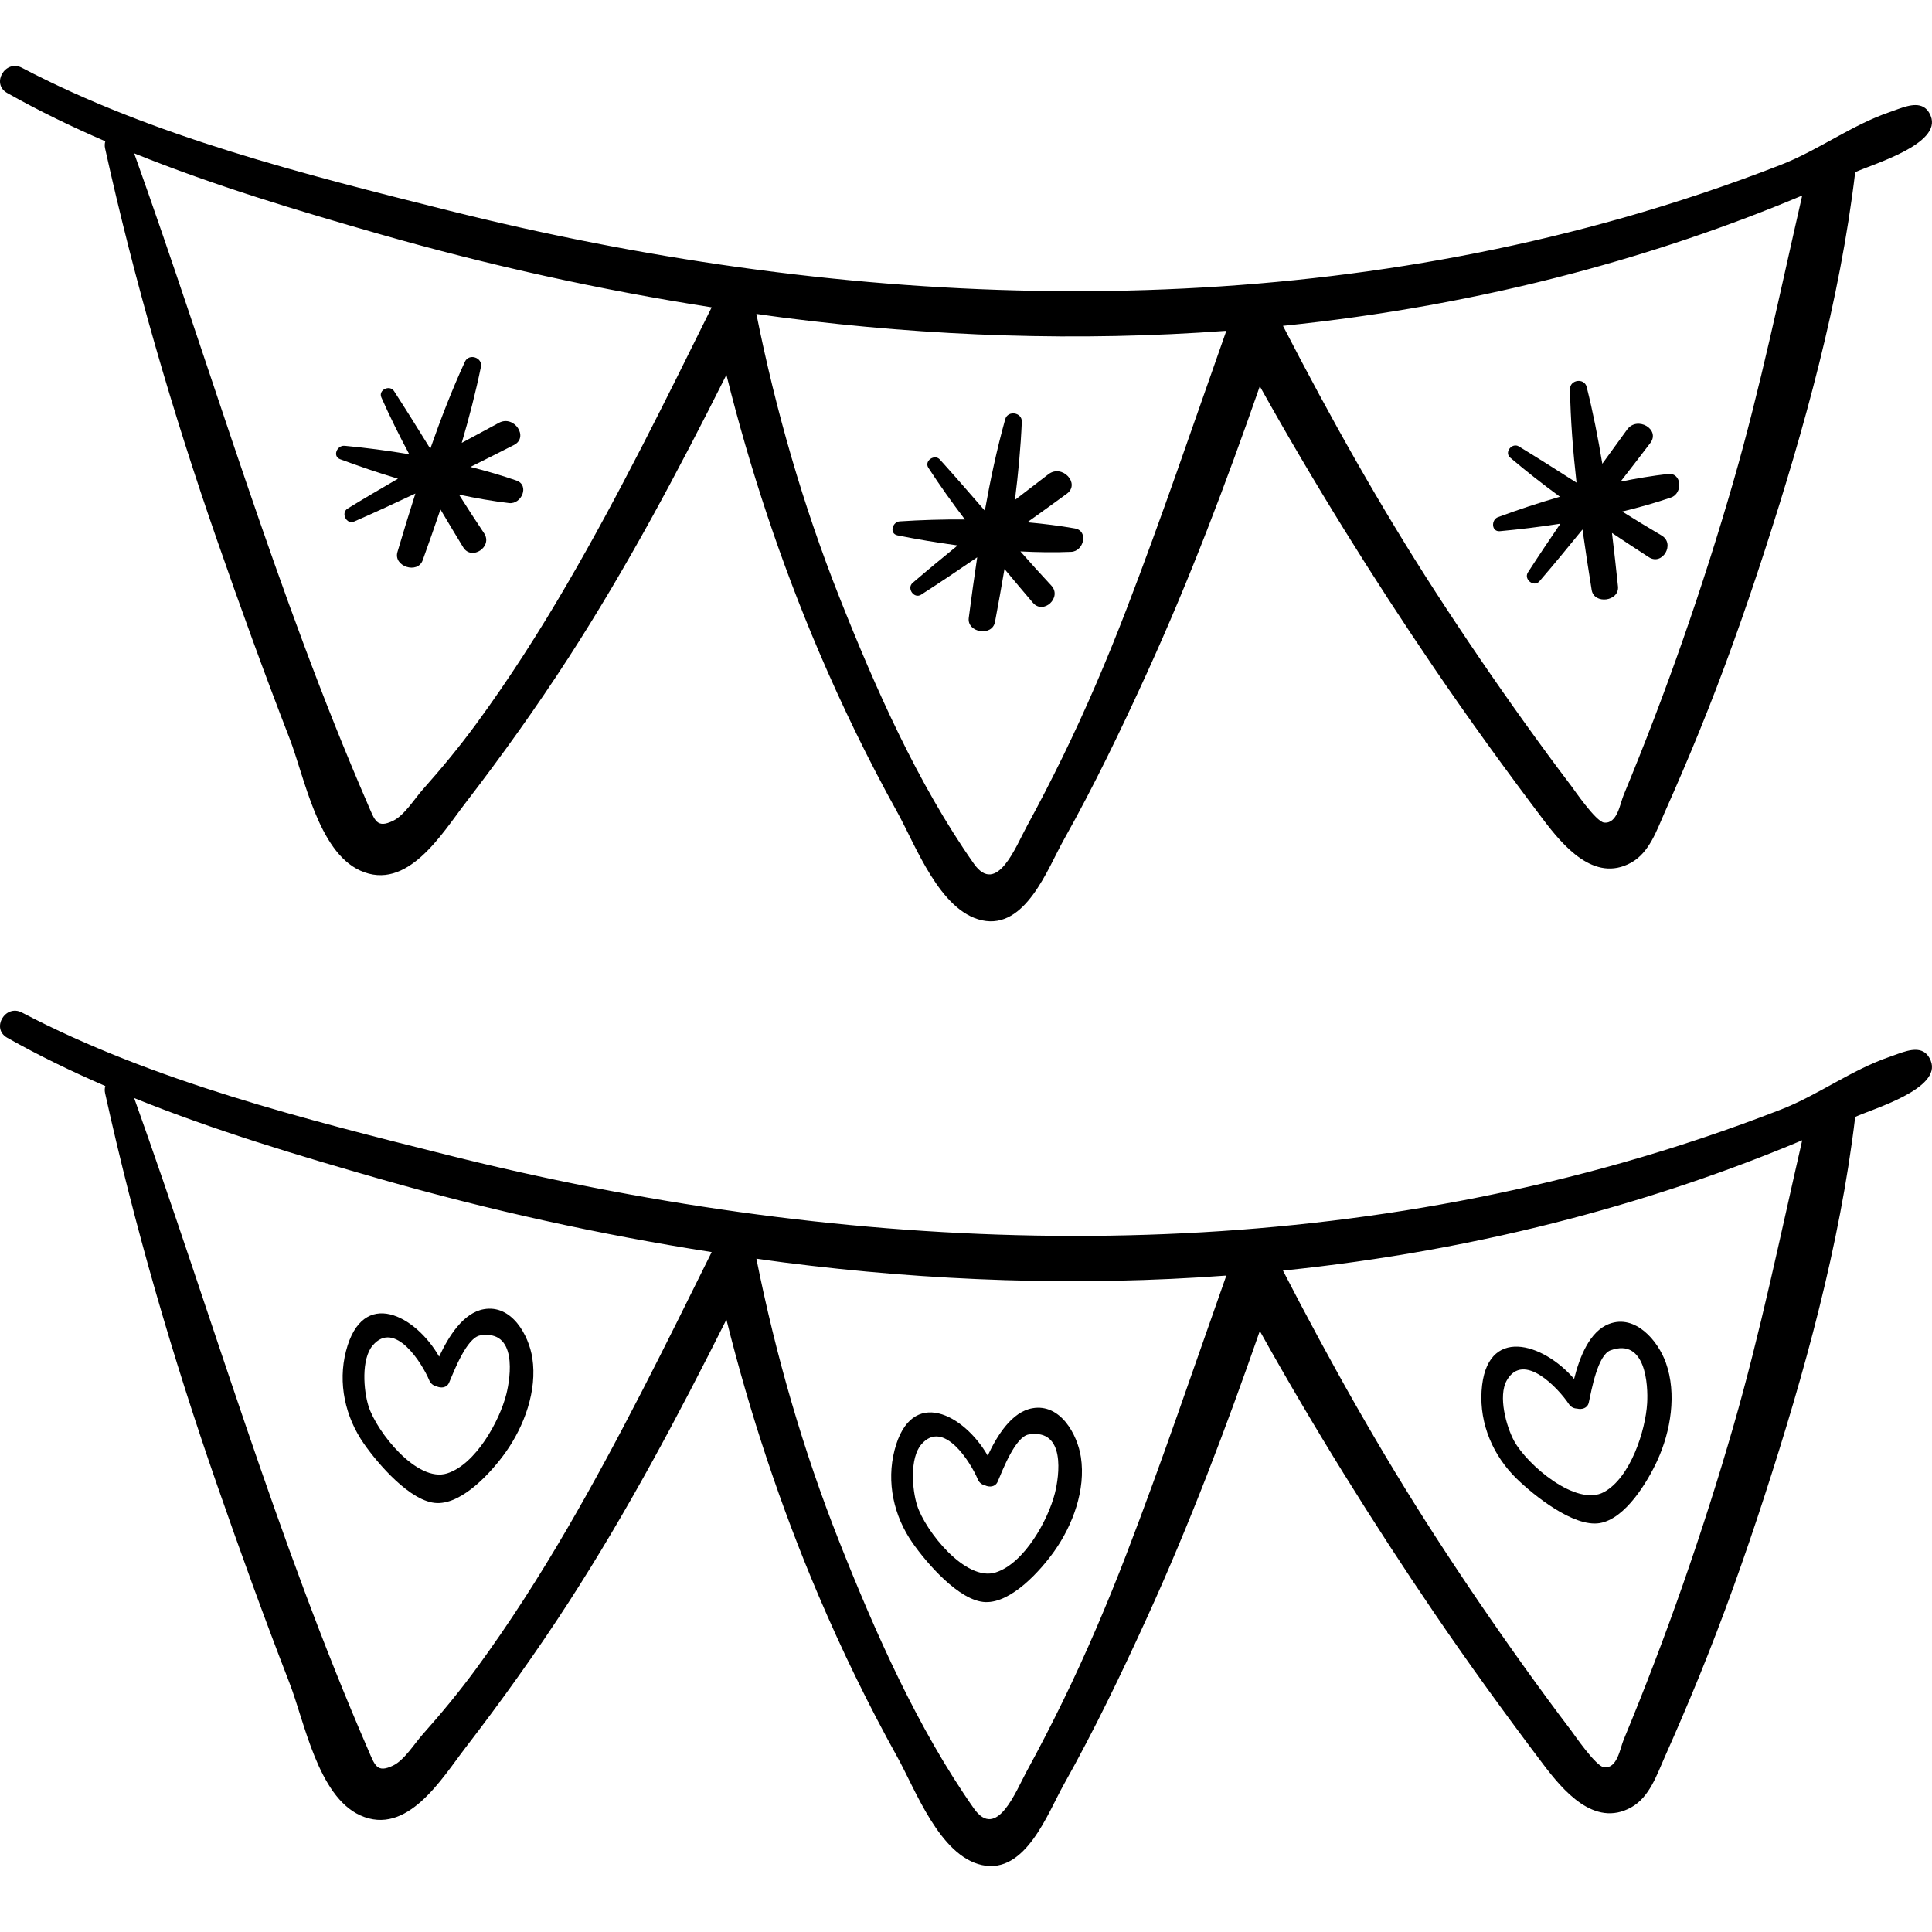 <?xml version="1.0" encoding="iso-8859-1"?>
<!-- Generator: Adobe Illustrator 19.0.0, SVG Export Plug-In . SVG Version: 6.00 Build 0)  -->
<svg version="1.1" id="Capa_1" xmlns="http://www.w3.org/2000/svg" xmlns:xlink="http://www.w3.org/1999/xlink" x="0px" y="0px"
	 viewBox="0 0 512.001 512.001" style="enable-background:new 0 0 512.001 512.001;" xml:space="preserve">
<g>
	<g>
		<path d="M511.658,30.705c-0.501-1.217-1.188-1.972-1.997-2.398c-2.428-1.279-5.954,0.395-8.857,1.387
			c-10.144,3.467-18.893,10.103-28.83,13.974c-13.763,5.362-27.786,10.054-41.996,14.088
			c-101.33,28.763-209.807,23.406-311.228-1.998C80.977,46.297,40.435,36.143,5.814,17.963c-4.394-2.307-8.26,4.22-3.904,6.679
			c8.378,4.728,17.088,8.946,26.001,12.795c-0.171,0.553-0.218,1.185-0.06,1.9c7.796,35.244,17.792,69.661,29.656,103.759
			c6.135,17.632,12.488,35.189,19.233,52.598c3.958,10.218,7.547,29.943,18.709,35.016c12.461,5.665,21.653-9.786,27.881-17.879
			c9.614-12.493,18.77-25.293,27.333-38.53c15.572-24.07,29.018-49.36,41.846-74.964c6.224,24.967,14.365,49.528,24.433,73.165
			c6.219,14.601,13.164,28.886,20.864,42.764c4.86,8.76,11.234,26.174,22.43,28.626c11.558,2.531,17.433-13.773,21.689-21.353
			c8.069-14.372,15.204-29.223,22.041-44.214c11.307-24.791,20.952-50.25,29.901-75.964c14.232,25.537,29.799,50.565,46.195,74.674
			c9.255,13.609,18.915,26.937,28.84,40.065c5.225,6.911,13.548,16.943,23.355,11.523c4.868-2.69,6.805-8.61,8.911-13.343
			c3.131-7.037,6.177-14.117,9.085-21.25c6.405-15.705,12.1-31.72,17.336-47.849c10.609-32.685,19.971-66.335,24.063-100.557
			C496.199,43.52,514.733,38.175,511.658,30.705z M150.23,154.874c-7.406,12.703-15.323,25.094-24.019,36.956
			c-4.444,6.062-9.207,11.829-14.203,17.439c-2.186,2.454-4.835,6.801-7.824,8.249c-4.357,2.11-4.854-0.095-6.674-4.291
			C73.282,157.354,56.074,97.962,35.553,40.63c21.255,8.581,43.481,15.237,65.168,21.441c28.875,8.261,58.221,14.746,87.884,19.376
			C176.35,106.187,164.141,131.014,150.23,154.874z M298.482,161.579c-5.069,13.174-10.591,26.137-16.781,38.826
			c-3.059,6.27-6.249,12.475-9.594,18.598c-2.867,5.25-7.952,18.532-14.039,9.864c-14.89-21.204-26.13-46.623-35.624-70.608
			c-9.663-24.411-16.839-49.367-21.996-75.068c2.422,0.337,4.84,0.693,7.265,1.003c38.946,4.987,78.273,6.361,117.277,3.478
			C316.27,112.348,307.883,137.151,298.482,161.579z M459.349,127.678c-8.131,28.151-17.836,55.946-29.068,83.013
			c-0.98,2.36-1.661,7.678-5.183,7.304c-2.179-0.231-8.043-8.848-8.665-9.664c-4.219-5.538-8.332-11.157-12.388-16.816
			c-8.111-11.317-15.956-22.824-23.526-34.509c-14.849-22.92-28.031-46.453-40.519-70.654c25.891-2.656,51.599-7.229,76.915-13.937
			c20.666-5.476,40.984-12.32,60.692-20.599C471.776,77.18,466.581,102.638,459.349,127.678z"/>
	</g>
</g>
<g>
	<g>
		<path d="M511.657,281.073c-0.501-1.219-1.187-1.973-1.997-2.4c-2.428-1.279-5.954,0.395-8.857,1.387
			c-10.144,3.467-18.893,10.103-28.83,13.975c-13.763,5.362-27.786,10.054-41.996,14.088
			c-101.33,28.763-209.807,23.406-311.228-1.997c-37.773-9.461-78.315-19.615-112.936-37.795c-4.394-2.307-8.259,4.221-3.904,6.679
			c8.378,4.728,17.088,8.945,26.001,12.795c-0.171,0.553-0.218,1.185-0.06,1.9c7.796,35.244,17.792,69.661,29.656,103.758
			c6.135,17.632,12.488,35.19,19.233,52.599c3.958,10.218,7.547,29.943,18.709,35.016c12.461,5.665,21.653-9.786,27.881-17.879
			c9.614-12.493,18.77-25.293,27.333-38.53c15.572-24.07,29.018-49.36,41.846-74.964c6.224,24.967,14.365,49.528,24.433,73.165
			c6.219,14.601,13.164,28.886,20.864,42.764c4.86,8.76,11.234,26.174,22.43,28.626c11.558,2.531,17.433-13.773,21.689-21.353
			c8.069-14.372,15.204-29.223,22.041-44.214c11.307-24.791,20.952-50.25,29.901-75.964c14.232,25.537,29.799,50.565,46.195,74.674
			c9.255,13.609,18.915,26.937,28.84,40.065c5.225,6.911,13.548,16.943,23.355,11.523c4.868-2.69,6.805-8.611,8.911-13.343
			c3.131-7.037,6.177-14.117,9.085-21.25c6.405-15.705,12.1-31.72,17.336-47.849c10.609-32.685,19.971-66.335,24.063-100.557
			C496.198,293.888,514.732,288.543,511.657,281.073z M150.23,405.242c-7.406,12.703-15.323,25.093-24.019,36.956
			c-4.444,6.062-9.207,11.829-14.203,17.439c-2.186,2.454-4.835,6.801-7.824,8.249c-4.357,2.11-4.854-0.095-6.674-4.291
			c-24.227-55.874-41.436-115.266-61.956-172.597c21.255,8.581,43.481,15.237,65.168,21.441
			c28.875,8.261,58.221,14.746,87.884,19.376C176.35,356.554,164.141,381.382,150.23,405.242z M298.483,411.947
			c-5.069,13.174-10.591,26.137-16.781,38.826c-3.059,6.27-6.249,12.475-9.594,18.598c-2.867,5.25-7.952,18.532-14.039,9.864
			c-14.89-21.204-26.13-46.623-35.624-70.608c-9.663-24.411-16.839-49.367-21.996-75.068c2.421,0.336,4.839,0.692,7.264,1.002
			c38.946,4.987,78.273,6.361,117.277,3.478C316.27,362.716,307.883,387.519,298.483,411.947z M459.349,378.045
			c-8.131,28.151-17.836,55.946-29.068,83.013c-0.98,2.36-1.661,7.678-5.183,7.304c-2.179-0.231-8.043-8.848-8.665-9.664
			c-4.219-5.538-8.332-11.157-12.388-16.816c-8.111-11.317-15.956-22.824-23.526-34.509c-14.849-22.92-28.031-46.453-40.519-70.654
			c25.891-2.655,51.599-7.228,76.915-13.936c20.666-5.476,40.984-12.32,60.692-20.599
			C471.776,327.547,466.581,353.005,459.349,378.045z"/>
	</g>
</g>
<g>
	<g>
		<path d="M441.998,125.611c-4.111,0.477-8.315,1.175-12.541,2.034c2.645-3.396,5.274-6.807,7.887-10.238
			c2.749-3.608-3.436-7.257-6.129-3.583c-2.212,3.018-4.407,6.041-6.585,9.074c-1.137-6.9-2.48-13.731-4.147-20.354
			c-0.617-2.452-4.457-1.947-4.415,0.598c0.135,8.147,0.795,16.458,1.725,24.76c-5.069-3.234-10.14-6.465-15.278-9.595
			c-1.796-1.094-3.958,1.554-2.294,2.973c4.248,3.622,8.661,7.055,13.175,10.361c-5.645,1.637-11.178,3.466-16.416,5.406
			c-1.845,0.685-1.778,3.927,0.505,3.719c5.196-0.475,10.599-1.13,16.032-1.982c-2.912,4.268-5.795,8.559-8.603,12.913
			c-1.178,1.826,1.598,4.036,3.047,2.351c3.888-4.519,7.673-9.109,11.418-13.729c0.759,5.398,1.579,10.765,2.43,16.029
			c0.633,3.909,7.382,3.041,6.971-0.944c-0.481-4.668-1.014-9.409-1.588-14.165c3.246,2.167,6.509,4.302,9.77,6.422
			c3.597,2.338,7.085-3.58,3.367-5.761c-3.51-2.06-6.977-4.185-10.426-6.337c4.452-1.076,8.804-2.304,12.938-3.724
			C445.992,130.757,445.763,125.174,441.998,125.611z"/>
	</g>
</g>
<g>
	<g>
		<path d="M284.841,140.035c-4.076-0.714-8.305-1.243-12.601-1.624c3.503-2.502,6.995-5.022,10.478-7.566
			c3.663-2.676-1.226-7.935-4.854-5.181c-2.98,2.262-5.946,4.535-8.898,6.821c0.877-6.938,1.535-13.869,1.825-20.692
			c0.107-2.526-3.718-3.136-4.402-0.685c-2.192,7.848-3.927,16.003-5.401,24.225c-3.938-4.544-7.878-9.086-11.91-13.551
			c-1.41-1.56-4.237,0.361-3.046,2.196c3.04,4.683,6.292,9.231,9.676,13.685c-5.878-0.04-11.702,0.137-17.276,0.505
			c-1.968,0.13-2.828,3.257-0.579,3.708c5.116,1.025,10.482,1.937,15.932,2.669c-4.008,3.261-7.994,6.553-11.926,9.926
			c-1.65,1.415,0.382,4.324,2.251,3.122c5.015-3.224,9.951-6.545,14.857-9.906c-0.81,5.391-1.554,10.769-2.238,16.057
			c-0.508,3.927,6.209,5.019,6.951,1.082c0.869-4.611,1.709-9.308,2.514-14.03c2.494,3.003,5.014,5.979,7.535,8.94
			c2.782,3.266,7.811-1.413,4.87-4.563c-2.777-2.974-5.495-6-8.188-9.045c4.574,0.238,9.095,0.3,13.463,0.117
			C287.203,146.106,288.573,140.689,284.841,140.035z"/>
	</g>
</g>
<g>
	<g>
		<path d="M136.843,127.341c-3.912-1.352-8.003-2.545-12.184-3.602c3.855-1.914,7.703-3.849,11.545-5.808
			c4.041-2.061,0.048-8.029-3.971-5.885c-3.301,1.761-6.59,3.534-9.867,5.323c1.966-6.711,3.716-13.449,5.084-20.141
			c0.507-2.477-3.173-3.686-4.238-1.375c-3.409,7.401-6.416,15.177-9.176,23.061c-3.167-5.111-6.337-10.221-9.61-15.269
			c-1.144-1.764-4.241-0.315-3.356,1.685c2.258,5.105,4.748,10.112,7.383,15.047c-5.797-0.972-11.576-1.721-17.137-2.242
			c-1.961-0.184-3.306,2.767-1.158,3.569c4.889,1.824,10.042,3.576,15.307,5.162c-4.474,2.585-8.932,5.202-13.35,7.909
			c-1.853,1.135-0.309,4.329,1.727,3.44c5.462-2.388,10.863-4.883,16.24-7.424c-1.655,5.196-3.243,10.387-4.757,15.501
			c-1.124,3.797,5.334,5.94,6.692,2.171c1.59-4.415,3.164-8.919,4.708-13.454c1.986,3.36,4.002,6.698,6.022,10.022
			c2.229,3.666,7.936-0.156,5.532-3.733c-2.27-3.377-4.474-6.795-6.65-10.23c4.479,0.96,8.933,1.739,13.274,2.251
			C138.212,133.71,140.425,128.579,136.843,127.341z"/>
	</g>
</g>
<g>
	<g>
		<path d="M141.072,359.903c-0.93-6.047-5.462-14.272-12.864-12.948c-5.414,0.968-9.28,7.092-11.831,12.564
			c-6.198-10.884-20.288-18.486-24.684-1.467c-2.197,8.505-0.219,17.461,4.784,24.606c3.61,5.158,12.354,15.479,19.355,15.668
			c6.933,0.187,14.594-8.44,18.16-13.448C138.937,377.931,142.398,368.529,141.072,359.903z M134.176,369.494
			c-1.788,7.046-8.056,18.54-15.684,20.968c-7.949,2.53-18.64-10.964-20.816-17.763c-1.339-4.179-1.99-12.518,1.096-16.143
			c5.858-6.879,13.091,4.724,14.98,9.232c0.386,0.921,1.118,1.428,1.902,1.594c1.199,0.57,2.759,0.435,3.361-0.967
			c1.337-3.112,4.69-11.952,8.274-12.521C137.117,352.332,135.351,364.864,134.176,369.494z"/>
	</g>
</g>
<g>
	<g>
		<path d="M286.447,386.151c-0.931-6.047-5.463-14.272-12.865-12.949c-5.414,0.968-9.28,7.092-11.831,12.564
			c-6.197-10.883-20.286-18.485-24.683-1.466c-2.197,8.505-0.219,17.461,4.784,24.606c3.611,5.158,12.354,15.479,19.355,15.668
			c6.933,0.187,14.594-8.44,18.16-13.448C284.312,404.179,287.773,394.777,286.447,386.151z M279.55,395.742
			c-1.788,7.046-8.056,18.54-15.685,20.968c-7.948,2.53-18.64-10.964-20.816-17.763c-1.338-4.18-1.99-12.518,1.097-16.143
			c5.859-6.879,13.092,4.724,14.98,9.232c0.386,0.921,1.118,1.428,1.901,1.594c1.199,0.57,2.759,0.435,3.361-0.967
			c1.336-3.112,4.69-11.952,8.274-12.521C282.491,378.58,280.725,391.113,279.55,395.742z"/>
	</g>
</g>
<g>
	<g>
		<path d="M441.478,361.159c-2.051-5.764-8.05-12.989-15.071-10.296c-5.135,1.97-7.779,8.712-9.255,14.566
			c-8.135-9.522-23.403-14.337-24.518,3.205c-0.557,8.766,3.071,17.19,9.329,23.266c4.517,4.386,15.046,12.878,21.958,11.746
			c6.844-1.122,12.745-11.036,15.304-16.626C442.775,379.267,444.404,369.381,441.478,361.159z M436.512,371.876
			c-0.43,7.257-4.423,19.725-11.458,23.545c-7.33,3.98-20.37-7.26-23.787-13.528c-2.1-3.853-4.31-11.92-1.96-16.061
			c4.459-7.859,13.747,2.176,16.45,6.248c0.55,0.833,1.365,1.193,2.166,1.208c1.284,0.334,2.791-0.091,3.119-1.582
			c0.727-3.309,2.357-12.621,5.77-13.855C436.17,354.467,436.794,367.108,436.512,371.876z"/>
	</g>
</g>
<g>
</g>
<g>
</g>
<g>
</g>
<g>
</g>
<g>
</g>
<g>
</g>
<g>
</g>
<g>
</g>
<g>
</g>
<g>
</g>
<g>
</g>
<g>
</g>
<g>
</g>
<g>
</g>
<g>
</g>
</svg>
